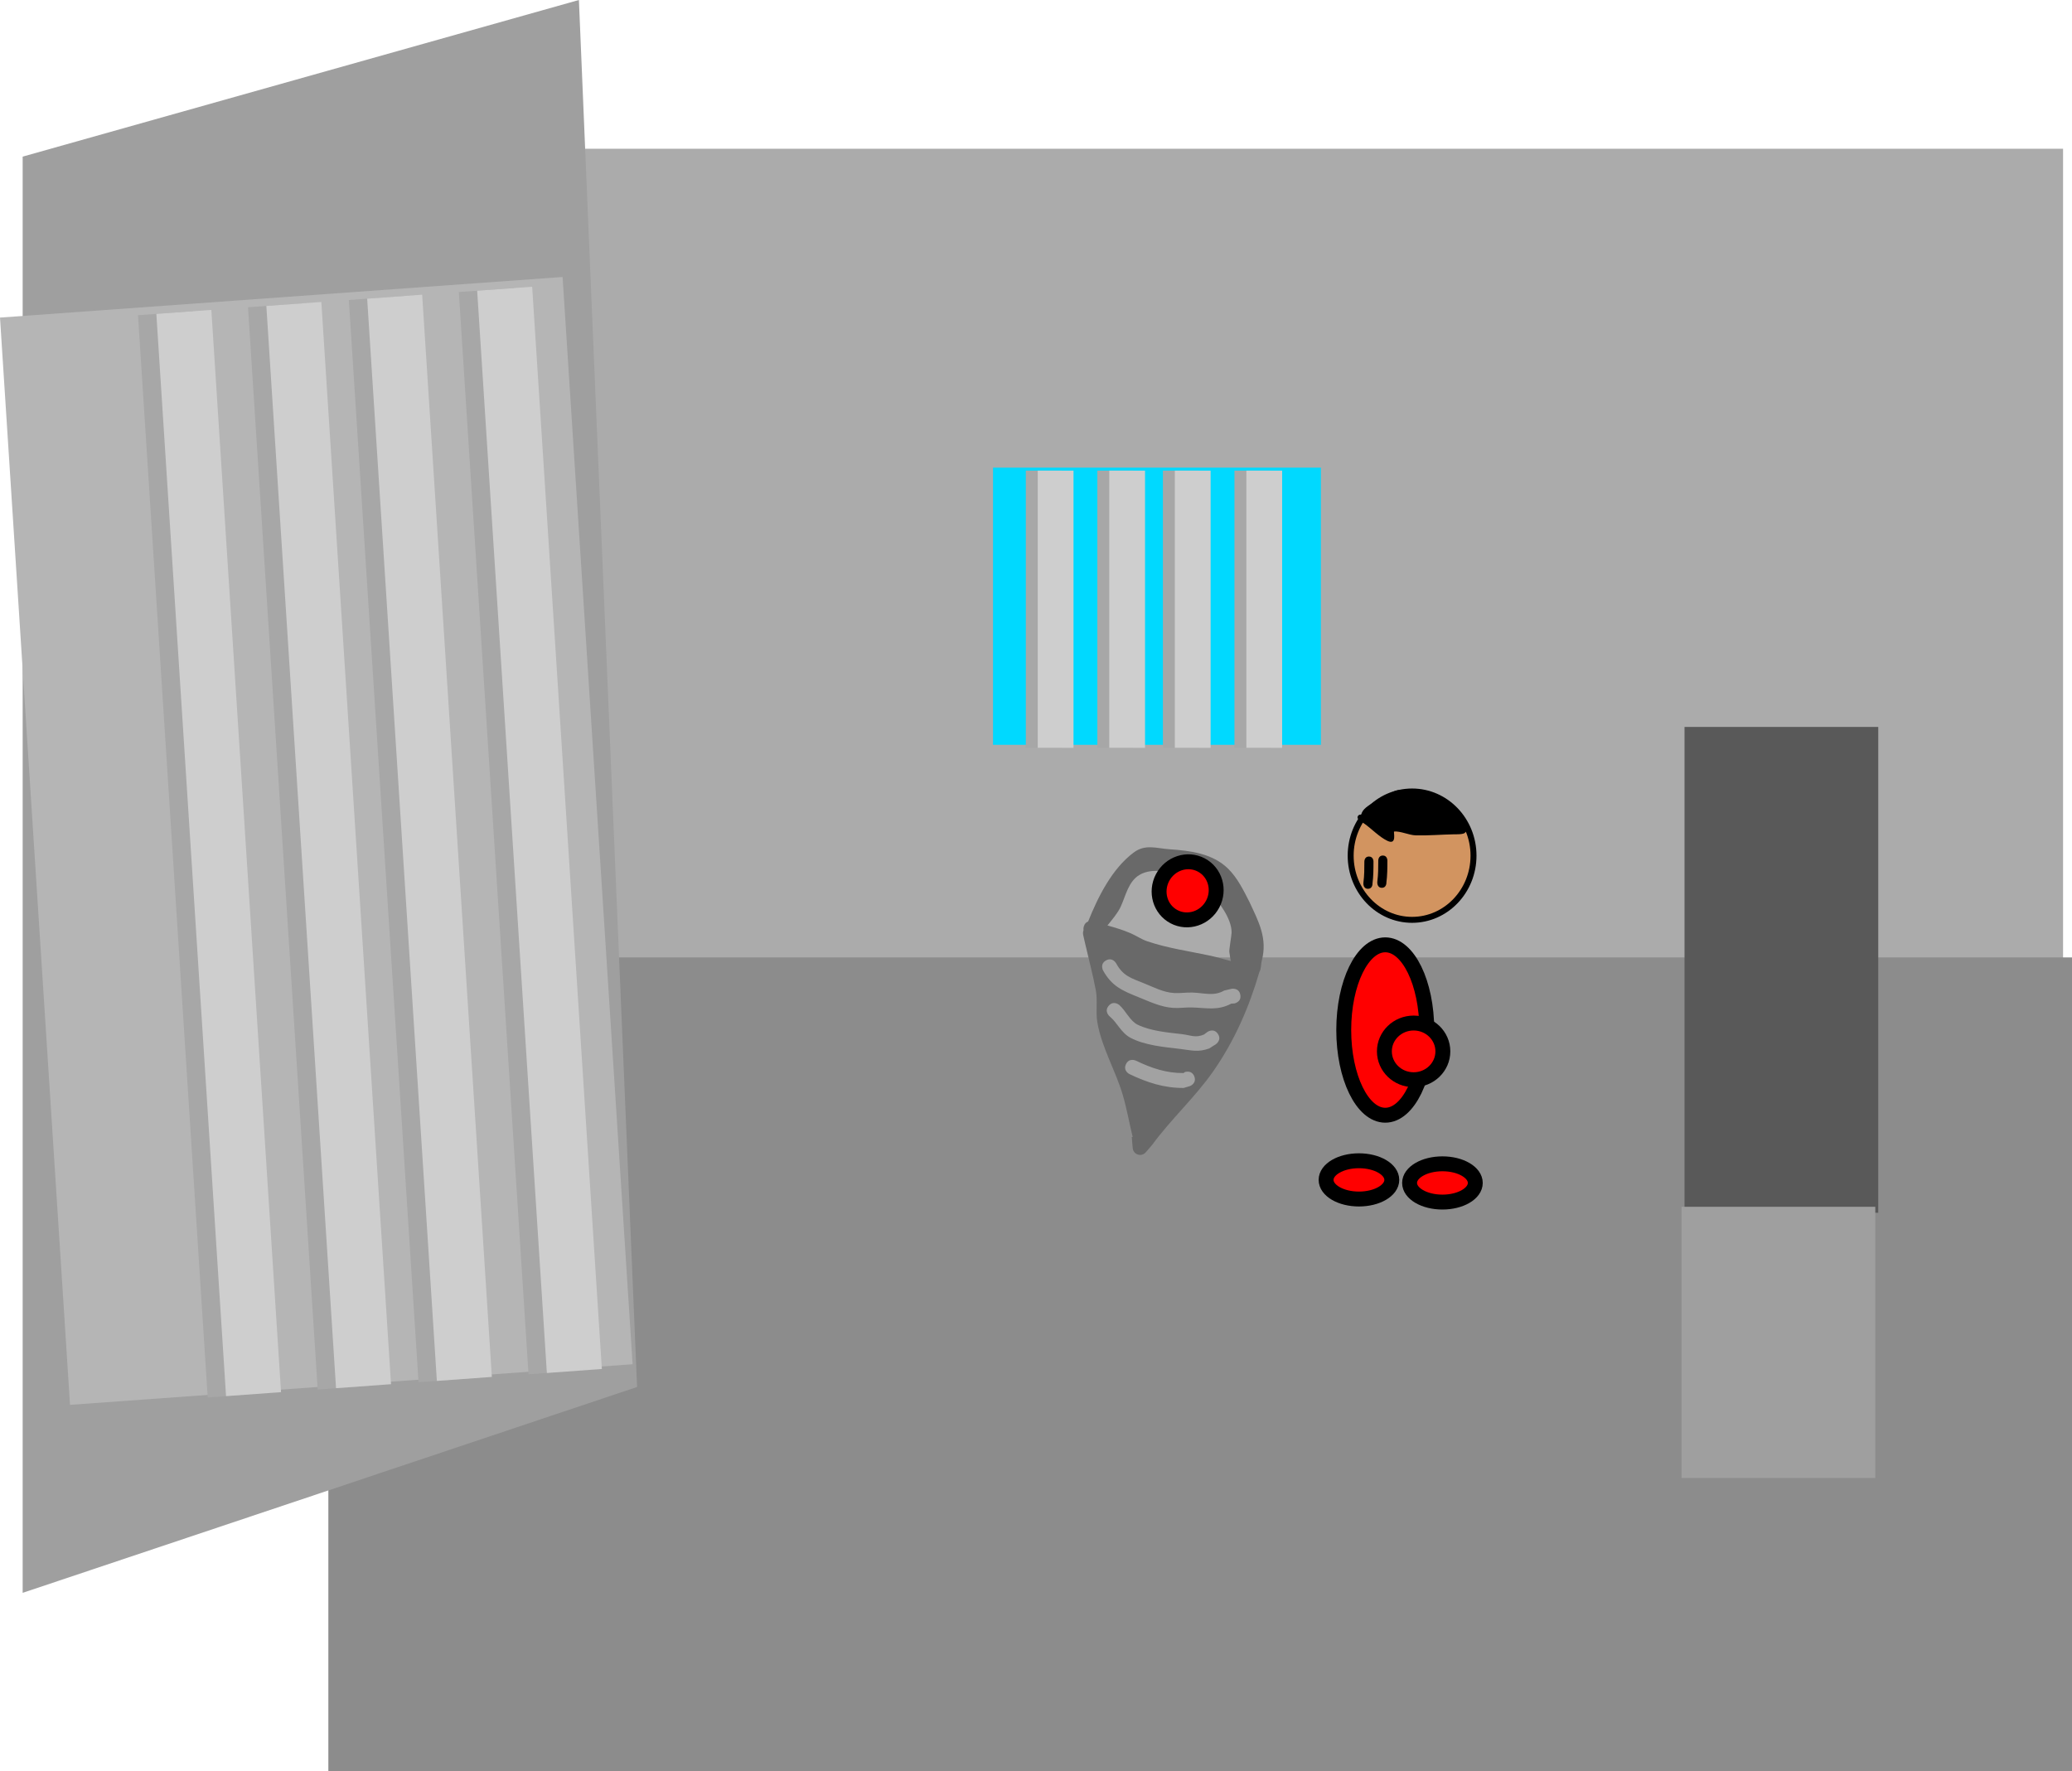 <svg version="1.1" xmlns="http://www.w3.org/2000/svg" xmlns:xlink="http://www.w3.org/1999/xlink" width="695.165" height="594.243" viewBox="0,0,695.165,594.243"><g transform="translate(150.665,83.41)"><g data-paper-data="{&quot;isPaintingLayer&quot;:true}" fill-rule="nonzero" stroke-linecap="butt" stroke-linejoin="miter" stroke-miterlimit="10" stroke-dasharray="" stroke-dashoffset="0" style="mix-blend-mode: normal"><path d="M-43.5,239.5v-273h585v273z" fill="#ababab" stroke="none" stroke-width="0"/><path d="M-40.5,510.833v-273h585v273z" fill="#8c8c8c" stroke="none" stroke-width="0"/><path d="M182.5,166.5v-93h110v93z" fill="#00d9ff" stroke="none" stroke-width="0"/><g fill="#a7a7a7" stroke="none" stroke-width="0"><path d="M193.5,167.5v-93h12v93z"/><path d="M217.5,167.5v-93h12v93z"/><path d="M239.5,167.5v-93h12v93z"/><path d="M263.5,167.5v-93h12v93z"/></g><path d="M197.5,167.5v-93h12v93z" fill="#cecece" stroke="none" stroke-width="0"/><path d="M221.5,167.5v-93h12v93z" fill="#cecece" stroke="none" stroke-width="0"/><path d="M243.5,167.5v-93h12v93z" fill="#cecece" stroke="none" stroke-width="0"/><path d="M267.5,167.5v-93h12v93z" fill="#cecece" stroke="none" stroke-width="0"/><path d="M414.5,323.5v-163h65v163z" fill="#595959" stroke="none" stroke-width="0"/><path d="M413.5,412.5v-91h65v91z" fill="#9f9f9f" stroke="none" stroke-width="0"/><path d="M314.096,233.61c7.693,0 13.93,12.799 13.93,28.587c0,15.788 -6.237,28.587 -13.93,28.587c-7.693,0 -13.93,-12.799 -13.93,-28.587c0,-15.788 6.237,-28.587 13.93,-28.587z" data-paper-data="{&quot;index&quot;:null}" fill="#ff0000" stroke="#000000" stroke-width="5"/><path d="M323.612,259.851c5.419,0 9.811,4.258 9.811,9.51c0,5.252 -4.393,9.51 -9.811,9.51c-5.419,0 -9.811,-4.258 -9.811,-9.51c0,-5.252 4.393,-9.51 9.811,-9.51z" data-paper-data="{&quot;index&quot;:null}" fill="#ff0000" stroke="#000000" stroke-width="5"/><path d="M333.279,307.085c6.088,0 11.023,2.874 11.023,6.42c0,3.546 -4.935,6.42 -11.023,6.42c-6.088,0 -11.023,-2.874 -11.023,-6.42c0,-3.546 4.935,-6.42 11.023,-6.42z" data-paper-data="{&quot;index&quot;:null}" fill="#ff0000" stroke="#000000" stroke-width="5"/><path d="M305.268,306.06c6.088,0 11.023,2.874 11.023,6.42c0,3.546 -4.935,6.42 -11.023,6.42c-6.088,0 -11.023,-2.874 -11.023,-6.42c0,-3.546 4.935,-6.42 11.023,-6.42z" data-paper-data="{&quot;index&quot;:null}" fill="#ff0000" stroke="#000000" stroke-width="5"/><path d="M-143.062,451.039v-481.896l186.622,-52.553c0,0 11.376,271.227 14.927,355.877c1.969,46.956 4.593,109.503 4.593,109.503z" fill="#9f9f9f" stroke="none" stroke-width="0"/><path d="M-127.173,387.961l-23.492,-364.81l188.751,-13.626l23.492,364.81z" fill="#b5b5b5" stroke="none" stroke-width="0"/><g stroke="none" stroke-width="0"><g fill="#a7a7a7"><path d="M-80.979,385.475l-23.383,-363.125l18.452,-1.332l23.383,363.125z"/><path d="M-44.075,382.81l-23.383,-363.125l18.452,-1.332l23.383,363.125z"/><path d="M-10.246,380.368l-23.383,-363.125l18.452,-1.332l23.383,363.125z"/><path d="M26.658,377.704l-23.383,-363.125l18.452,-1.332l23.383,363.125z"/></g><path d="M-74.828,385.03l-23.383,-363.125l18.452,-1.332l23.383,363.125z" fill="#cecece"/><path d="M-37.924,382.366l-23.383,-363.125l18.452,-1.332l23.383,363.125z" fill="#cecece"/><path d="M-4.096,379.924l-23.383,-363.125l18.452,-1.332l23.383,363.125z" fill="#cecece"/><path d="M32.809,377.26l-23.383,-363.125l18.452,-1.332l23.383,363.125z" fill="#cecece"/></g><path d="M343.705,203.693c0,11.893 -9.226,21.533 -20.607,21.533c-11.381,0 -20.607,-9.641 -20.607,-21.533c0,-11.893 9.226,-21.533 20.607,-21.533c11.381,0 20.607,9.641 20.607,21.533z" data-paper-data="{&quot;index&quot;:null}" fill="#d29460" stroke="#000000" stroke-width="2"/><path d="M340.553,194.069c0.475,0.077 0.838,0.49 0.838,0.987c0,0.367 -0.198,0.688 -0.492,0.862c-0.411,0.719 -3.234,0.599 -3.785,0.609c-4.343,0.08 -8.446,0.461 -12.807,0.346c-2.239,-0.059 -5.117,-1.477 -7.236,-1.282c-0.312,0.029 1.082,4.704 -2.245,3.128c-2.722,-1.289 -5.289,-4.054 -7.799,-5.804c-0.636,-0.444 -2.919,-1.441 -2.024,-2.635c0.244,-0.326 0.613,-0.412 1.068,-0.324c0.376,-3.596 9.138,-5.865 10.333,-7.333c1.463,-1.797 6.9,-0.601 8.699,-0.566c6.221,0.12 14.075,5.68 15.451,12.013z" data-paper-data="{&quot;index&quot;:null}" fill="#000000" stroke="none" stroke-width="0.5"/><path d="M308.287,214.818c-1.529,0 -1.529,-1.668 -1.529,-1.668l0.015,-0.474c0.311,-2.364 0.312,-4.646 0.312,-7.032c0,0 0,-1.668 1.529,-1.668c1.529,0 1.529,1.668 1.529,1.668c0,2.543 -0.014,4.983 -0.343,7.504l0.015,0.002c0,0 0,1.668 -1.529,1.668z" data-paper-data="{&quot;index&quot;:null}" fill="#000000" stroke="none" stroke-width="0.5"/><path d="M312.953,214.485c-1.529,0 -1.529,-1.668 -1.529,-1.668l0.015,-0.474c0.311,-2.364 0.312,-4.646 0.312,-7.032c0,0 0,-1.668 1.529,-1.668c1.529,0 1.529,1.668 1.529,1.668c0,2.543 -0.014,4.983 -0.343,7.504l0.015,0.002c0,0 0,1.668 -1.529,1.668z" data-paper-data="{&quot;index&quot;:null}" fill="#000000" stroke="none" stroke-width="0.5"/><g><g stroke="none" stroke-width="0.5"><path d="M261.781,235.989c-0.126,-0.674 0.755,-5.547 0.761,-6.501c0.027,-4.782 -4.395,-10.423 -7.407,-13.777c-0.709,-0.795 -2.867,-3.303 -3.678,-3.802c-1.43,-0.88 -3.243,-0.871 -4.854,-1.34c-4.464,-1.298 -10.531,-3.011 -14.922,-0.446c-3.815,2.228 -4.691,7.144 -6.355,10.719c-1.009,2.168 -2.888,4.342 -4.438,6.272c2.632,0.737 5.271,1.52 7.744,2.592c1.907,0.826 3.643,2.052 5.613,2.717c7.025,2.369 14.062,3.311 21.25,4.855c2.285,0.491 4.521,1.212 6.79,1.772c-0.257,-0.992 -0.332,-2.141 -0.505,-3.059zM256.313,276.136c-6.092,8.723 -14.114,15.972 -20.4,24.567l-0.083,0.057l0.022,0.018l-2.065,2.406c-0.615,0.75 -1.64,1.103 -2.631,0.816c-1.042,-0.303 -1.736,-1.224 -1.799,-2.248l-0.309,-3.649l0.305,-0.026c-1.159,-4.691 -1.947,-9.418 -3.331,-14.113c-2.402,-8.149 -7.075,-15.914 -8.522,-24.339c-0.604,-3.515 0.139,-7.303 -0.509,-10.749c-0.998,-5.308 -2.427,-10.625 -3.641,-15.923l-0.612,-2.681c0,0 -0.183,-0.804 0.122,-1.593c-0.062,-0.349 -0.045,-0.757 0.093,-1.231c0.288,-0.993 0.868,-1.456 1.449,-1.657c3.33,-8.301 8.039,-17.757 15.317,-23.171c3.902,-2.903 7.605,-1.371 12,-1.074c6.931,0.469 14.434,1.39 19.662,6.529c3.152,3.098 5.155,7.264 7.132,11.124c3.164,6.802 6.116,12.201 4.147,19.777c-0.307,1.182 -0.164,2.731 -0.787,3.709c-3.5,12.006 -8.373,23.166 -15.557,33.452z" fill="#696969"/><path d="M265.468,250.374c0.45,2.459 -2.009,2.909 -2.009,2.909l-1.008,0.054c-4.613,2.44 -8.23,1.421 -13.23,1.284c-2.095,-0.057 -4.194,0.284 -6.286,0.151c-4.132,-0.263 -7.975,-2.132 -11.708,-3.633c-5.382,-2.164 -8.859,-3.634 -11.795,-8.904c0,0 -1.205,-2.191 0.986,-3.395c2.191,-1.205 3.395,0.986 3.395,0.986c2.287,4.226 4.993,4.951 9.274,6.672c3.229,1.298 6.614,3.094 10.206,3.287c2.013,0.108 4.03,-0.218 6.045,-0.163c3.884,0.107 7.234,1.35 10.703,-0.667l2.517,-0.591c0,0 2.459,-0.45 2.909,2.009z" fill="#a2a2a2"/><path d="M257.939,263.486c1.398,2.073 -0.675,3.471 -0.675,3.471l-2.245,1.433c-3.83,1.356 -5.908,0.602 -9.802,0.143c-5.253,-0.619 -11.773,-1.18 -16.584,-3.727c-3.19,-1.689 -4.367,-5.009 -7.034,-7.215c0,0 -1.911,-1.612 -0.299,-3.523c1.612,-1.911 3.523,-0.299 3.523,-0.299c2.196,1.881 3.619,5.393 6.189,6.639c4.422,2.144 10.039,2.598 14.797,3.16c3.121,0.369 4.518,1.357 7.445,0.144l1.214,-0.9c0,0 2.073,-1.398 3.471,0.675z" fill="#a2a2a2"/><path d="M250.032,277.777c0.883,2.339 -1.456,3.222 -1.456,3.222l-2.11,0.633c-6.572,0.049 -12.305,-1.829 -18.185,-4.65c0,0 -2.254,-1.082 -1.171,-3.336c1.082,-2.254 3.336,-1.171 3.336,-1.171c5.174,2.489 10.191,4.217 15.976,4.157l0.389,-0.311c0,0 2.339,-0.883 3.222,1.456z" fill="#a2a2a2"/></g><path d="M256.204,219.925c-2.527,4.793 -8.342,6.694 -12.988,4.244c-4.646,-2.449 -6.364,-8.321 -3.837,-13.114c2.527,-4.793 8.342,-6.694 12.988,-4.244c4.646,2.449 6.364,8.321 3.837,13.114z" data-paper-data="{&quot;index&quot;:null}" fill="#ff0000" stroke="#000000" stroke-width="5"/></g></g></g></svg>